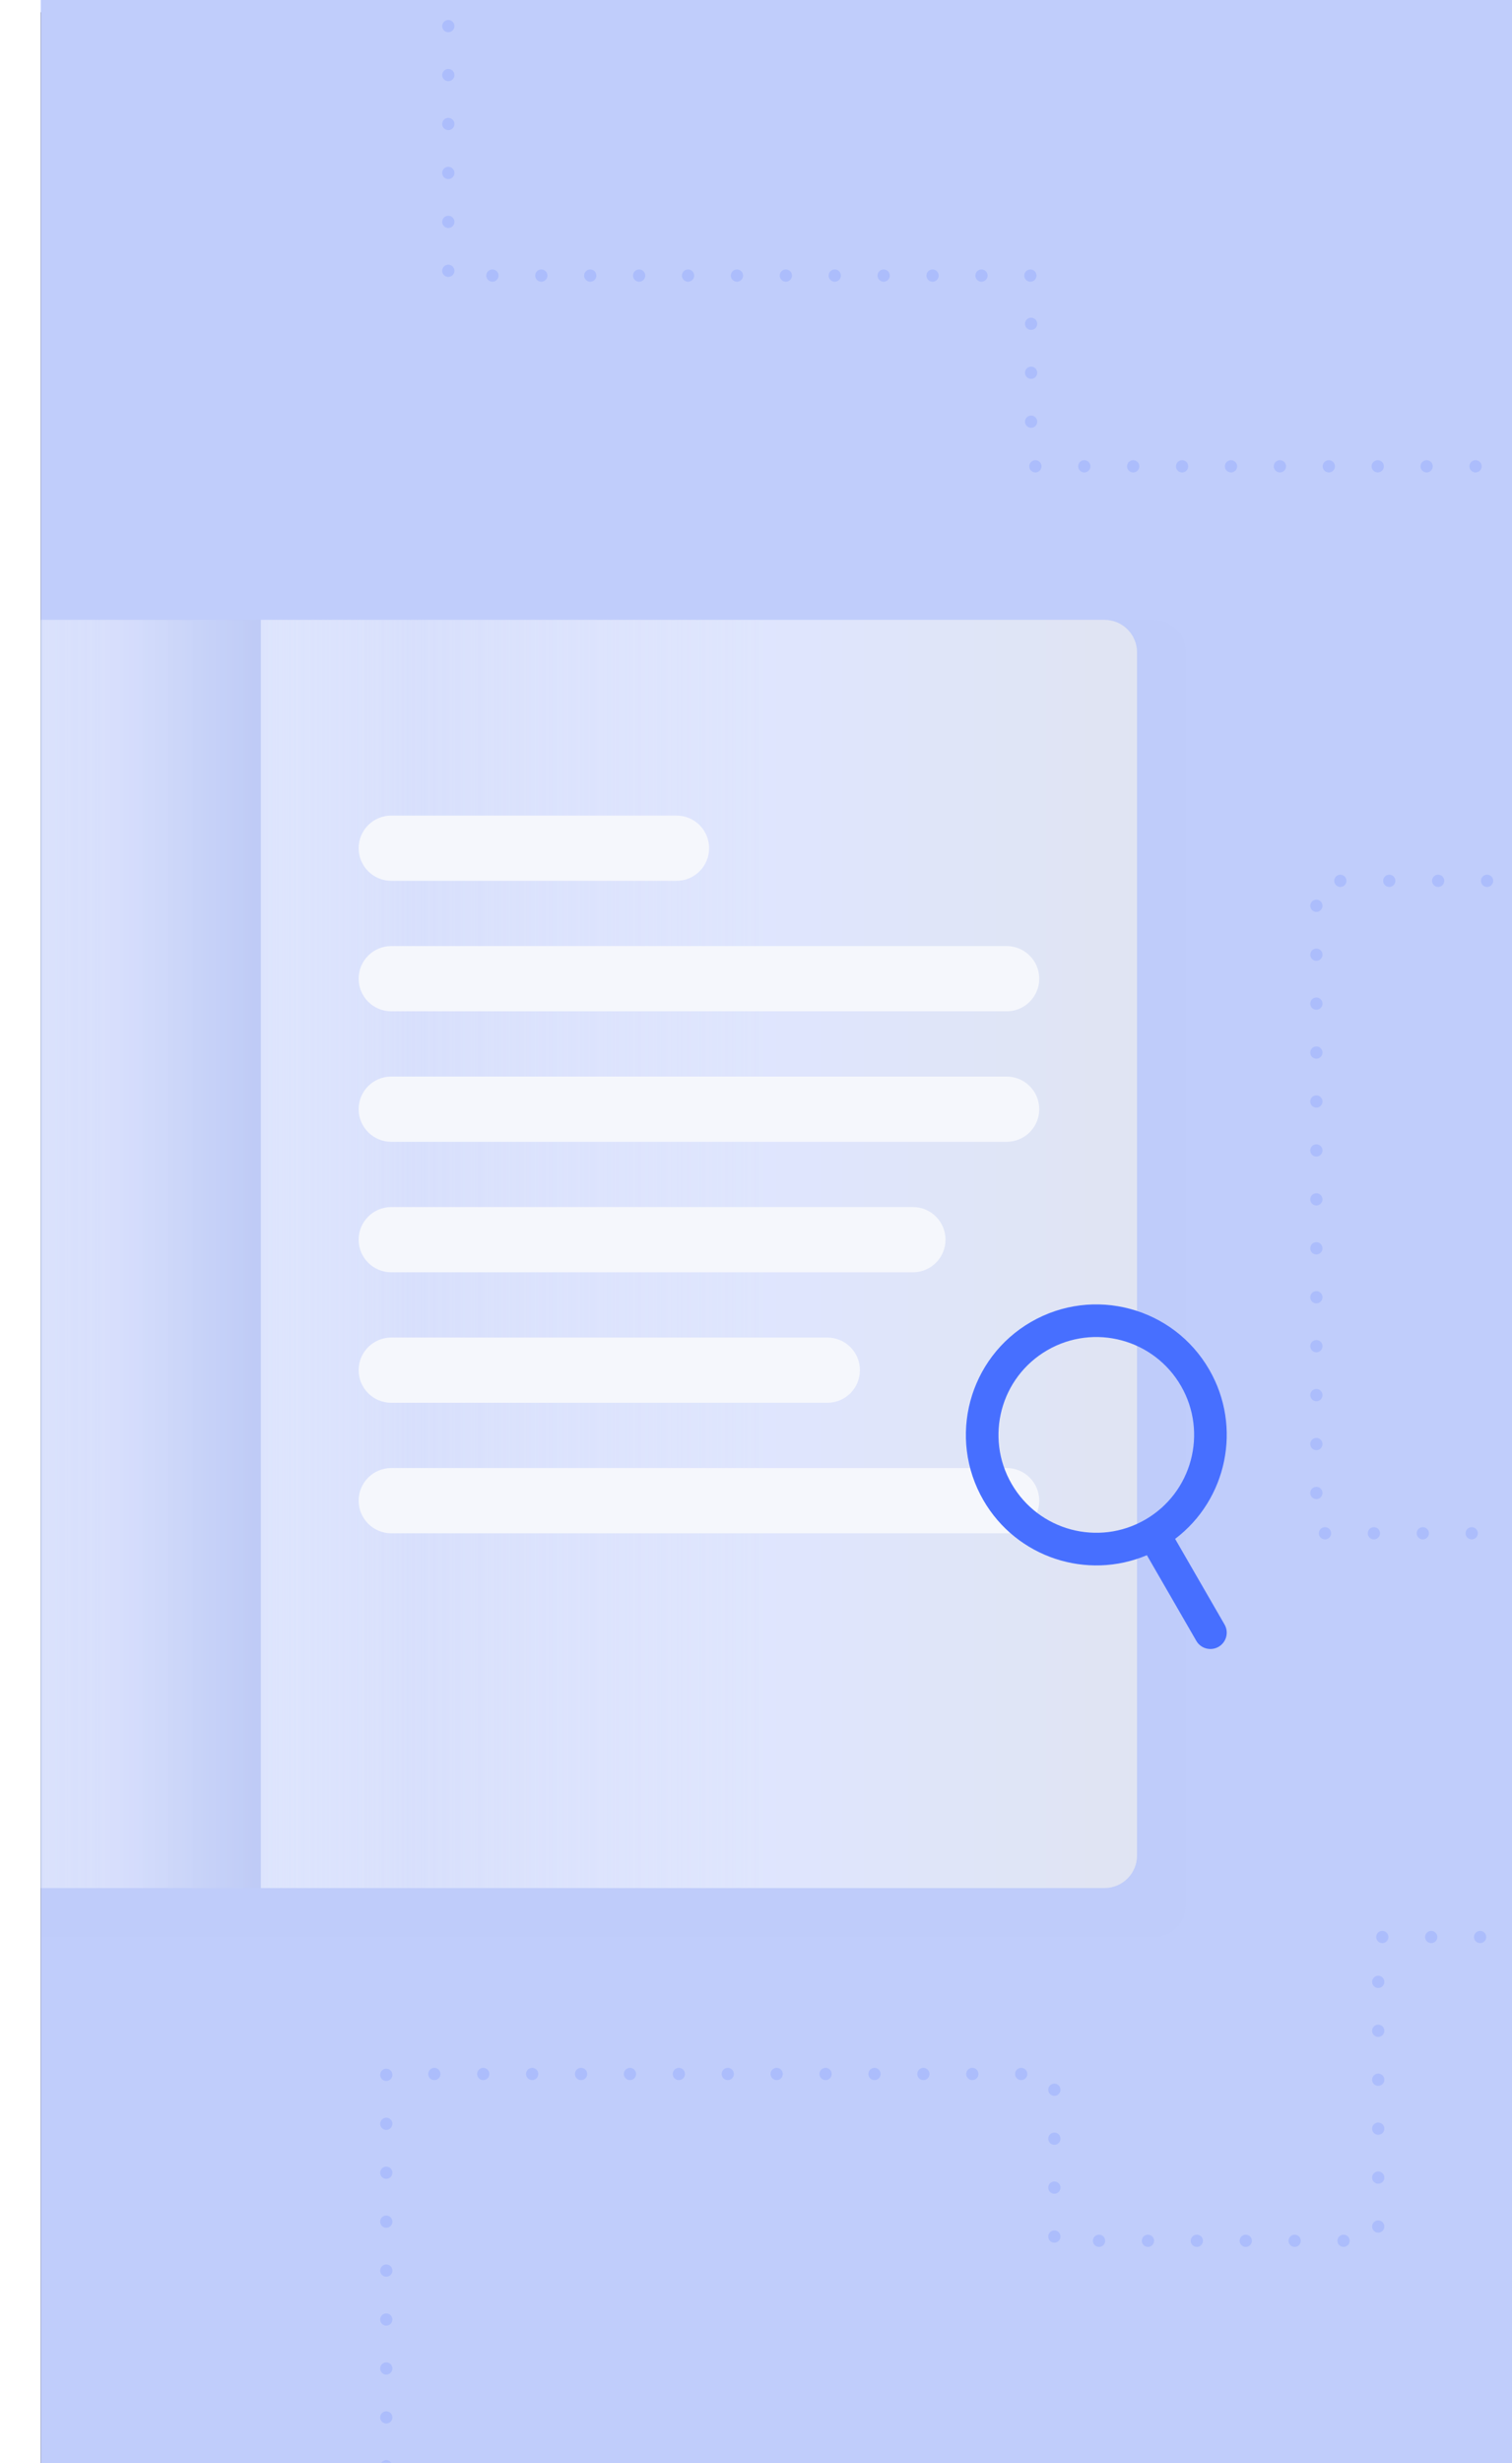 <svg xmlns="http://www.w3.org/2000/svg" xmlns:xlink="http://www.w3.org/1999/xlink" width="371" height="604" viewBox="0 0 371 604">
    <defs>
        <linearGradient id="0vqufxbtrd" x1="0%" x2="100%" y1="50%" y2="50%">
            <stop offset="0%" stop-color="#EAEFFF"/>
            <stop offset="17.478%" stop-color="#FDFDFF" stop-opacity=".569"/>
            <stop offset="57.525%" stop-color="#ECF0FF"/>
            <stop offset="100%" stop-color="#EEE"/>
        </linearGradient>
        <linearGradient id="89ikmq7bxe" x1="0%" x2="100%" y1="50%" y2="50%">
            <stop offset="0%" stop-color="#BCC8F1" stop-opacity=".593"/>
            <stop offset="17.478%" stop-color="#FDFDFF" stop-opacity=".569"/>
            <stop offset="57.525%" stop-color="#ECF0FF"/>
            <stop offset="100%" stop-color="#EEE"/>
        </linearGradient>
        <filter id="p7hh8vl7sb" width="109.1%" height="105.5%" x="-4.6%" y="-2.2%" filterUnits="objectBoundingBox">
            <feOffset dy="3" in="SourceAlpha" result="shadowOffsetOuter1"/>
            <feGaussianBlur in="shadowOffsetOuter1" result="shadowBlurOuter1" stdDeviation="5"/>
            <feColorMatrix in="shadowBlurOuter1" values="0 0 0 0 0.286 0 0 0 0 0.341 0 0 0 0 0.435 0 0 0 0.125 0"/>
        </filter>
        <path id="x05b0jfgta" d="M0 0H361V604H0z"/>
    </defs>
    <g fill="none" fill-rule="evenodd">
        <g>
            <g>
                <g>
                    <g>
                        <g transform="translate(-901 -267) translate(168 267) translate(743)">
                            <mask id="iniky3ivtc" fill="#fff">
                                <use xlink:href="#x05b0jfgta"/>
                            </mask>
                            <g fill-rule="nonzero">
                                <use fill="#000" filter="url(#p7hh8vl7sb)" xlink:href="#x05b0jfgta"/>
                                <use fill="#C0CDFB" xlink:href="#x05b0jfgta"/>
                            </g>
                            <path fill-rule="nonzero" stroke="#476FFF" stroke-dasharray="0 12" stroke-linecap="round" stroke-opacity=".161" stroke-width="3" d="M-34.5-27.094H100v94.676h143v46.773h149.645V216H313v160h79.645v99h-64.473v74.496H248.71v-40.902H84.785v150.3" mask="url(#iniky3ivtc)"/>
                            <path fill="#6D819C" d="M-2 152h275c4.418 0 8 3.582 8 8v307c0 4.418-3.582 8-8 8H-2V152z" mask="url(#iniky3ivtc)" opacity=".1"/>
                            <g mask="url(#iniky3ivtc)" opacity=".7">
                                <g>
                                    <path fill="url(#0vqufxbtrd)" d="M215 0h207c4.418 0 8 3.582 8 8v295c0 4.418-3.582 8-8 8H215V0z" transform="translate(-161 152)"/>
                                    <path fill="url(#89ikmq7bxe)" d="M0 0h211c2.21 0 4 1.79 4 4v303c0 2.21-1.79 4-4 4H0V0z" transform="translate(-161 152) matrix(-1 0 0 1 215 0)"/>
                                </g>
                            </g>
                            <path fill="#F5F7FC" fill-rule="nonzero" d="M237 360c4.418 0 8 3.582 8 8s-3.582 8-8 8H86c-4.418 0-8-3.582-8-8s3.582-8 8-8h151zm-44-32c4.418 0 8 3.582 8 8s-3.582 8-8 8H86c-4.418 0-8-3.582-8-8s3.582-8 8-8h107zm21-32c4.418 0 8 3.582 8 8s-3.582 8-8 8H86c-4.418 0-8-3.582-8-8s3.582-8 8-8h128zm23-32c4.418 0 8 3.582 8 8s-3.582 8-8 8H86c-4.418 0-8-3.582-8-8s3.582-8 8-8h151zm0-32c4.418 0 8 3.582 8 8s-3.582 8-8 8H86c-4.418 0-8-3.582-8-8s3.582-8 8-8h151zm-81-32c4.418 0 8 3.582 8 8s-3.582 8-8 8H86c-4.418 0-8-3.582-8-8s3.582-8 8-8h70z" mask="url(#iniky3ivtc)"/>
                            <path fill="#476FFF" fill-rule="nonzero" d="M266 374c13.255 0 24-10.745 24-24s-10.745-24-24-24-24 10.745-24 24 10.745 24 24 24zm0-56c17.673 0 32 14.327 32 32 0 16.319-12.215 29.784-28 31.752v24.258c0 2.137-1.688 3.881-3.8 3.985l-.2.005c-2.21 0-4-1.785-4-3.99v-24.258c-15.786-1.968-28-15.434-28-31.752 0-17.673 14.327-32 32-32z" mask="url(#iniky3ivtc)" transform="rotate(-30 266 364)"/>
                        </g>
                    </g>
                </g>
            </g>
        </g>
    </g>
</svg>
